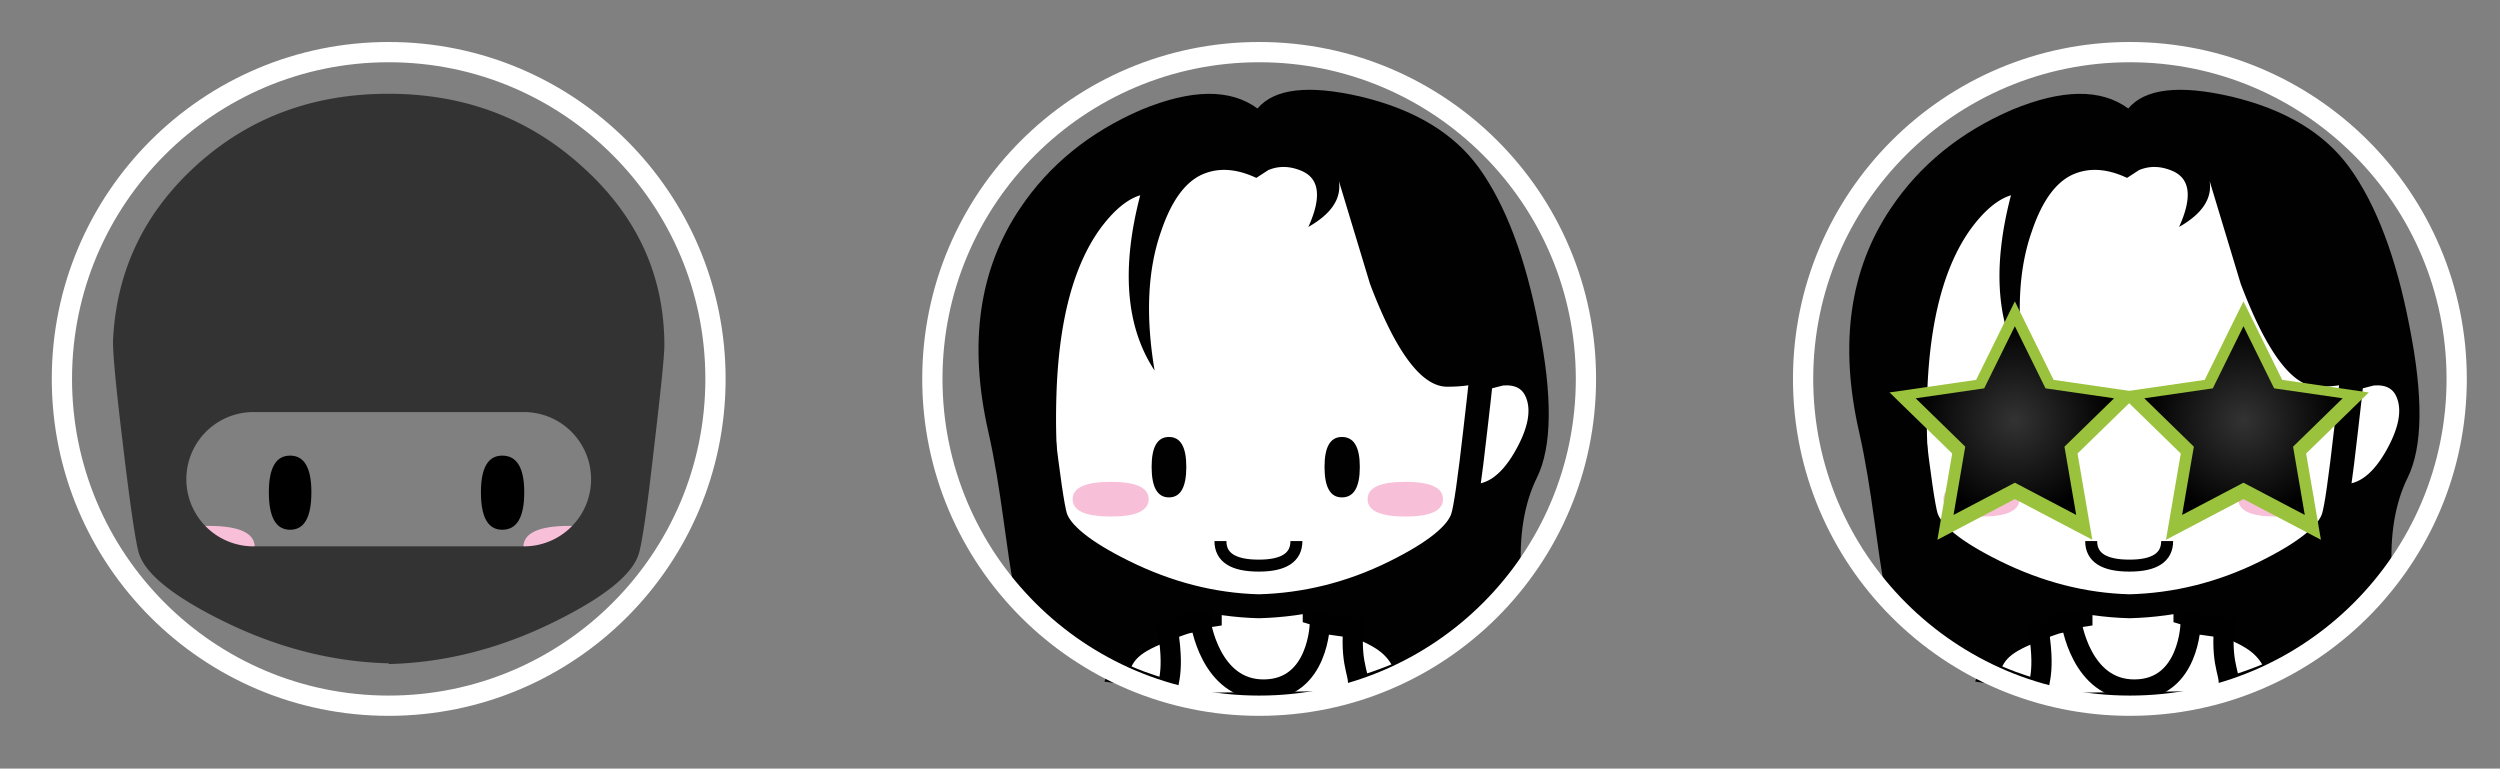 <svg xmlns="http://www.w3.org/2000/svg" width="123.458" height="37.957"><rect width="100%" height="100%" fill="#808080" stroke="none"/><g fill-rule="evenodd" clip-rule="evenodd"><path fill="#F8BFD8" d="M7.976 27.021c0-.7.773-1.051 2.32-1.051 1.522 0 2.284.352 2.284 1.051 0 .701-.762 1.051-2.284 1.051-1.546 0-2.32-.35-2.32-1.051zm20.152-1.051c1.523 0 2.285.352 2.285 1.051 0 .701-.762 1.051-2.285 1.051-1.521 0-2.282-.35-2.282-1.051.001-.7.761-1.051 2.282-1.051z"/><path fill="#333" d="M32.809 17.062c0 .484-.168 2.151-.506 5.003-.338 2.996-.592 4.76-.761 5.292-.314 1.015-1.692 2.126-4.132 3.334-2.683 1.33-5.414 2.03-8.191 2.102l-.037-.036c-2.778-.072-5.509-.774-8.193-2.103-2.439-1.208-3.816-2.319-4.131-3.334-.168-.579-.435-2.392-.796-5.437-.363-2.996-.521-4.736-.472-5.219.193-3.384 1.583-6.235 4.168-8.554 2.585-2.32 5.727-3.479 9.424-3.479 3.771 0 6.984 1.219 9.641 3.661 2.658 2.416 3.986 5.34 3.986 8.77zm-3.62 6.603a3.316 3.316 0 00-3.316-3.316H12.518a3.316 3.316 0 100 6.632h13.356a3.314 3.314 0 003.315-3.316z"/><path d="M13.277 24.312c0-1.208.348-1.812 1.05-1.812.701 0 1.05.604 1.05 1.812 0 1.232-.349 1.849-1.05 1.849-.702 0-1.05-.618-1.05-1.849zm10.473 0c0-1.208.351-1.812 1.051-1.812.725 0 1.088.604 1.088 1.812 0 1.232-.363 1.849-1.088 1.849-.701 0-1.051-.618-1.051-1.849z"/></g><circle fill="none" stroke="#FFF" stroke-miterlimit="10" cx="19.195" cy="18.712" r="16.138"/><path fill="#010101" d="M62.181 34.85c5.306 0 9.999-2.572 12.94-6.524-.11-1.861.141-3.447.777-4.738.748-1.517.778-4.008.089-7.475-.651-3.388-1.635-5.998-2.955-7.83-1.242-1.713-3.191-2.885-5.85-3.516-2.562-.591-4.255-.394-5.082.591-1.34-.985-3.25-.965-5.732.059-2.56 1.104-4.56 2.729-5.997 4.875-2.029 3.014-2.551 6.688-1.566 11.021.669 2.957.857 5.72 1.337 8.12 2.956 3.317 7.247 5.417 12.039 5.417z"/><path fill-rule="evenodd" clip-rule="evenodd" fill="#FFF" stroke="#010101" stroke-miterlimit="3" d="M69.398 33.066c-.374-.866-.815-1.452-2.43-2.062l-2.135-.65v-1.522h-5v1.621c-1 .141-1.304.362-2.116.669-1.773.65-2.163 1.112-2.478 2.038.001 0 6.235 3.391 14.159-.094z"/><path fill="#FFF" stroke="#010101" stroke-width=".591" stroke-miterlimit="10" d="M75.631 19.511c.316.768.119 1.763-.59 2.984-.749 1.281-1.615 1.842-2.6 1.684l.591-4.904.118-.267 1.034-.266c.729-.058 1.212.197 1.447.769z"/><path fill-rule="evenodd" clip-rule="evenodd" fill="#FFF" d="M73.268 17.147c0 .394-.137 1.753-.414 4.077-.275 2.443-.482 3.881-.621 4.314-.255.828-1.378 1.733-3.368 2.718-2.186 1.083-4.114 1.644-6.379 1.703-2.266-.059-4.818-.649-7.005-1.732-1.989-.985-3.111-1.891-3.368-2.718-.139-.473-.354-1.95-.65-4.431-.295-2.443-.423-3.861-.384-4.255.157-2.758 1.291-5.082 3.397-6.973 2.108-1.891 4.668-2.836 7.682-2.836 3.072 0 5.692.994 7.858 2.984 2.169 1.969 3.252 4.352 3.252 7.149z"/><path clip-rule="evenodd" fill="none" stroke="#010101" stroke-width="1.182" stroke-miterlimit="3" d="M73.268 17.147c0-2.797-1.083-5.18-3.25-7.15-2.167-1.99-4.786-2.984-7.858-2.984-3.014 0-5.574.945-7.682 2.836-2.107 1.891-3.24 4.215-3.397 6.973-.039.394.089 1.812.384 4.255.295 2.481.511 3.958.65 4.431.256.827 1.379 1.733 3.368 2.718 2.187 1.083 4.412 1.654 6.678 1.713h0c2.264-.059 4.521-.601 6.707-1.684 1.99-.984 3.112-1.89 3.368-2.718.139-.433.345-1.871.621-4.314.273-2.323.411-3.682.411-4.076z"/><path fill-rule="evenodd" clip-rule="evenodd" fill="#010101" d="M74.184 17.236c.197 1.241-.708 1.861-2.718 1.861-1.26 0-2.531-1.694-3.812-5.082l-1.537-5.082c.139.866-.363 1.625-1.506 2.274.669-1.477.551-2.403-.356-2.777-.57-.236-1.112-.246-1.624-.029l-.591.384c-1.005-.473-1.911-.521-2.719-.147-.826.394-1.486 1.319-1.979 2.777-.669 1.891-.778 4.186-.324 6.884-1.419-2.147-1.656-5.033-.71-8.656-.65.197-1.311.748-1.979 1.654-1.321 1.832-2.038 4.55-2.157 8.155-.118 3.604.276 6.539 1.182 8.804.454 1.143.917 1.92 1.388 2.334-.689-.433-1.408-1.202-2.156-2.304-1.478-2.187-2.325-4.895-2.542-8.125L53 9.14l4.668-2.629 5.082-.769 4.432 1.063 1.506 1.743 3.458 1.862 1.713 3.634 1.892 2.452c.433.768.335 3.033-.295 6.796l-1.449.517c.438-.341.812-.927 1.123-1.758a9.574 9.574 0 00.621-3.398c0-.708-.256-1.162-.769-1.358l-.798-.059z"/><path fill-rule="evenodd" clip-rule="evenodd" fill="#010101" d="M56.871 23.056c0-.985.285-1.477.856-1.477.572 0 .857.492.857 1.477 0 1.004-.285 1.507-.857 1.507-.571 0-.856-.503-.856-1.507zm8.538 0c0-.985.286-1.477.857-1.477.591 0 .886.492.886 1.477 0 1.004-.295 1.507-.886 1.507-.572 0-.857-.503-.857-1.507z"/><path clip-rule="evenodd" fill="none" stroke="#010101" stroke-width=".591" stroke-miterlimit="3" d="M64.021 26.72c0 .808-.621 1.212-1.861 1.212-1.26 0-1.891-.404-1.891-1.212"/><path fill-rule="evenodd" clip-rule="evenodd" fill="#F8BFD8" d="M52.97 24.651c0-.57.63-.857 1.891-.857 1.241 0 1.862.287 1.862.857 0 .571-.622.857-1.862.857-1.261 0-1.891-.285-1.891-.857zm16.428-.857c1.24 0 1.861.287 1.861.857 0 .571-.621.857-1.861.857-1.241 0-1.862-.286-1.862-.857 0-.57.621-.857 1.862-.857z"/><path fill="#FFF" stroke="#000" stroke-miterlimit="10" d="M57.728 34.228c-.221-.452.333-.647-.052-3.105.886-.335.777-.319 1.605-.457 0 0 .459 3.421 3.155 3.386 2.695-.034 2.745-3.278 2.745-3.278l1.647.23c-.15 2.094.413 2.281.186 3.11"/><circle fill="none" stroke="#FFF" stroke-miterlimit="10" cx="62.181" cy="18.712" r="16.138"/><path fill="#010101" d="M105.181 34.85c5.306 0 9.999-2.572 12.94-6.524-.11-1.861.141-3.447.777-4.738.748-1.517.778-4.008.089-7.475-.651-3.388-1.635-5.998-2.955-7.83-1.242-1.713-3.191-2.885-5.85-3.516-2.562-.591-4.255-.394-5.082.591-1.34-.985-3.25-.965-5.732.059-2.56 1.104-4.56 2.729-5.997 4.875-2.029 3.014-2.551 6.688-1.566 11.021.669 2.957.857 5.72 1.337 8.12 2.956 3.317 7.247 5.417 12.039 5.417z"/><path fill-rule="evenodd" clip-rule="evenodd" fill="#FFF" stroke="#010101" stroke-miterlimit="3" d="M112.398 33.066c-.374-.866-.815-1.452-2.43-2.062l-2.135-.65v-1.522h-5v1.621c-1 .141-1.304.362-2.116.669-1.773.65-2.163 1.112-2.478 2.038.001 0 6.235 3.391 14.159-.094z"/><path fill="#FFF" stroke="#010101" stroke-width=".591" stroke-miterlimit="10" d="M118.631 19.511c.316.768.119 1.763-.59 2.984-.749 1.281-1.615 1.842-2.6 1.684l.591-4.904.118-.267 1.034-.266c.729-.058 1.212.197 1.447.769z"/><path fill-rule="evenodd" clip-rule="evenodd" fill="#FFF" d="M116.268 17.147c0 .394-.137 1.753-.414 4.077-.275 2.443-.482 3.881-.621 4.314-.255.828-1.378 1.733-3.368 2.718-2.186 1.083-4.114 1.644-6.379 1.703-2.266-.059-4.818-.649-7.005-1.732-1.989-.985-3.111-1.891-3.368-2.718-.139-.473-.354-1.95-.65-4.431-.295-2.443-.423-3.861-.384-4.255.157-2.758 1.291-5.082 3.397-6.973 2.108-1.891 4.668-2.836 7.682-2.836 3.072 0 5.692.994 7.858 2.984 2.169 1.969 3.252 4.352 3.252 7.149z"/><path clip-rule="evenodd" fill="none" stroke="#010101" stroke-width="1.182" stroke-miterlimit="3" d="M116.268 17.147c0-2.797-1.083-5.18-3.25-7.15-2.167-1.99-4.786-2.984-7.858-2.984-3.014 0-5.574.945-7.682 2.836-2.107 1.891-3.24 4.215-3.397 6.973-.039.394.089 1.812.384 4.255.295 2.481.511 3.958.65 4.431.256.827 1.379 1.733 3.368 2.718 2.187 1.083 4.412 1.654 6.678 1.713h0c2.264-.059 4.521-.601 6.707-1.684 1.99-.984 3.112-1.89 3.368-2.718.139-.433.345-1.871.621-4.314.273-2.323.411-3.682.411-4.076z"/><path fill-rule="evenodd" clip-rule="evenodd" fill="#010101" d="M117.184 17.236c.197 1.241-.708 1.861-2.718 1.861-1.26 0-2.531-1.694-3.812-5.082l-1.537-5.082c.139.866-.363 1.625-1.506 2.274.669-1.477.551-2.403-.356-2.777-.57-.236-1.112-.246-1.624-.029l-.591.384c-1.005-.473-1.911-.521-2.719-.147-.826.394-1.486 1.319-1.979 2.777-.669 1.891-.778 4.186-.324 6.884-1.419-2.147-1.656-5.033-.71-8.656-.65.197-1.311.748-1.979 1.654-1.321 1.832-2.038 4.55-2.157 8.155-.118 3.604.276 6.539 1.182 8.804.454 1.143.917 1.92 1.388 2.334-.689-.433-1.408-1.202-2.156-2.304-1.478-2.187-2.325-4.895-2.542-8.125L96 9.14l4.668-2.629 5.082-.769 4.432 1.063 1.506 1.743 3.458 1.862 1.713 3.634 1.892 2.452c.433.768.335 3.033-.295 6.796l-1.449.517c.438-.341.812-.927 1.123-1.758a9.574 9.574 0 00.621-3.398c0-.708-.256-1.162-.769-1.358l-.798-.059z"/><path fill-rule="evenodd" clip-rule="evenodd" fill="#010101" d="M99.871 23.056c0-.985.285-1.477.856-1.477.572 0 .857.492.857 1.477 0 1.004-.285 1.507-.857 1.507-.571 0-.856-.503-.856-1.507zm8.538 0c0-.985.286-1.477.857-1.477.591 0 .886.492.886 1.477 0 1.004-.295 1.507-.886 1.507-.572 0-.857-.503-.857-1.507z"/><path clip-rule="evenodd" fill="none" stroke="#010101" stroke-width=".591" stroke-miterlimit="3" d="M107.021 26.72c0 .808-.621 1.212-1.861 1.212-1.26 0-1.891-.404-1.891-1.212"/><path fill-rule="evenodd" clip-rule="evenodd" fill="#F8BFD8" d="M95.97 24.651c0-.57.63-.857 1.891-.857 1.241 0 1.862.287 1.862.857 0 .571-.622.857-1.862.857-1.261 0-1.891-.285-1.891-.857zm16.428-.857c1.24 0 1.861.287 1.861.857 0 .571-.621.857-1.861.857-1.241 0-1.862-.286-1.862-.857 0-.57.621-.857 1.862-.857z"/><path fill="#FFF" stroke="#000" stroke-miterlimit="10" d="M100.728 34.228c-.221-.452.333-.647-.052-3.105.886-.335.777-.319 1.605-.457 0 0 .459 3.421 3.155 3.386 2.695-.034 2.745-3.278 2.745-3.278l1.647.23c-.15 2.094.413 2.281.186 3.11"/><circle fill="none" stroke="#FFF" stroke-miterlimit="10" cx="105.181" cy="18.712" r="16.138"/><path fill="#9AC23C" d="M99.5 14.883l1.913 3.876 4.277.621-3.095 3.016.731 4.26-3.826-2.011-3.825 2.011.731-4.26-3.095-3.016 4.276-.621z"/><radialGradient id="a" cx="99.501" cy="20.77" r="4.781" gradientUnits="userSpaceOnUse"><stop offset="0" stop-color="#333"/><stop offset="1"/></radialGradient><path fill="url(#a)" d="M99.5 16.109l1.514 3.069 3.386.491-2.45 2.389.579 3.371-3.029-1.592-3.028 1.592.578-3.371-2.448-2.389 3.384-.491z"/><path fill="#9AC23C" d="M110.789 14.883l1.913 3.876 4.277.621-3.095 3.016.73 4.26-3.825-2.011-3.825 2.011.73-4.26-3.094-3.016 4.276-.621z"/><radialGradient id="b" cx="110.789" cy="20.77" r="4.781" gradientUnits="userSpaceOnUse"><stop offset="0" stop-color="#333"/><stop offset="1"/></radialGradient><path fill="url(#b)" d="M110.789 16.109l1.514 3.069 3.385.491-2.449 2.389.578 3.371-3.028-1.592-3.029 1.592.579-3.371-2.449-2.389 3.385-.491z"/></svg>